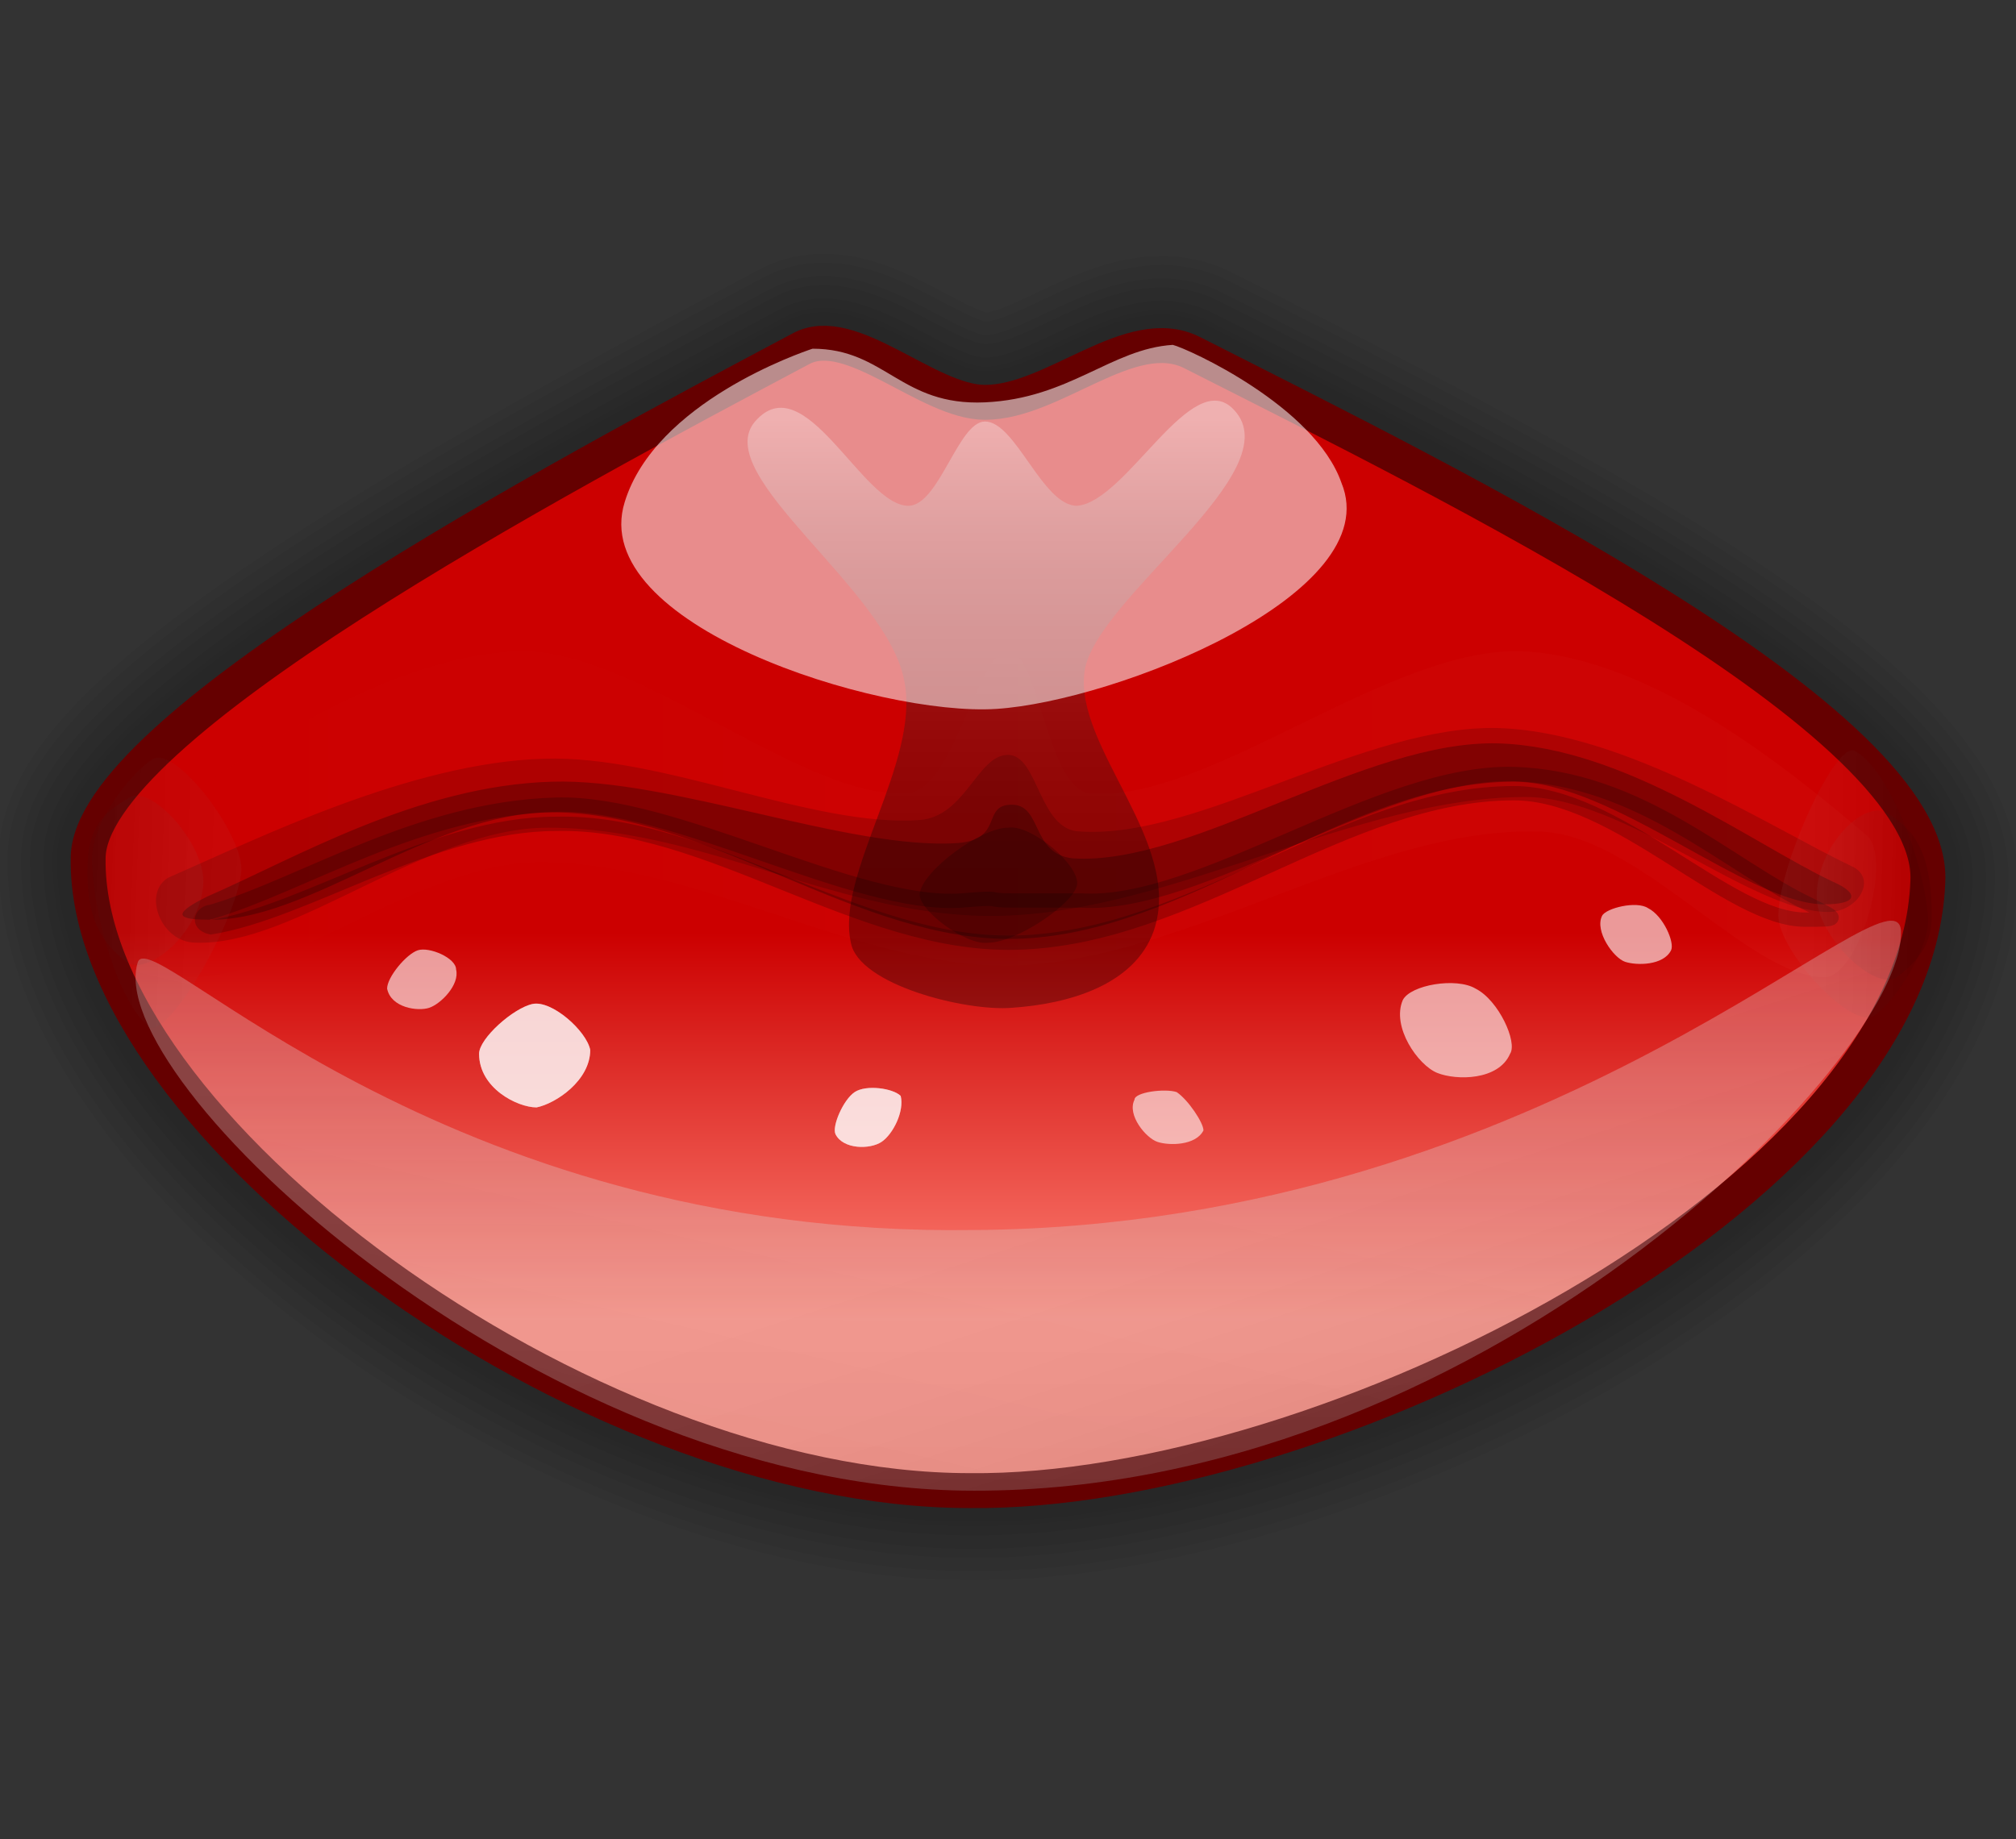 <?xml version="1.0" encoding="UTF-8" standalone="no"?>
<!DOCTYPE svg PUBLIC "-//W3C//DTD SVG 20010904//EN"
"http://www.w3.org/TR/2001/REC-SVG-20010904/DTD/svg10.dtd">
<!-- Created with Sodipodi ("http://www.sodipodi.com/") -->
<svg
   xmlns:x="http://ns.adobe.com/Extensibility/1.0/"
   xmlns:i="http://ns.adobe.com/AdobeIllustrator/10.0/"
   xmlns:graph="http://ns.adobe.com/Graphs/1.0/"
   xmlns="http://www.w3.org/2000/svg"
   xmlns:xlink="http://www.w3.org/1999/xlink"
   xmlns:a="http://ns.adobe.com/AdobeSVGViewerExtensions/3.0/"
   xml:space="preserve"
   i:viewOrigin="166.0005 465.75"
   i:rulerOrigin="0 0"
   i:pageBounds="0 792 612 0"
   width="52.6"
   height="48"
   viewBox="0 0 52.6 48"
   overflow="visible"
   enable-background="new 0 0 52.6 48"
   xmlns:sodipodi="http://sodipodi.sourceforge.net/DTD/sodipodi-0.dtd"
   id="svg602"
   sodipodi:version="0.34"
   sodipodi:docname="C:\msys\home\su_blanc\mldonkey-2.5.12\src\gtk2\rsvg\emoticons\emoticon_kiss.svg"><rect x="0" y="0" width="52.6" height="48" fill="#333333" stroke="none"/><defs
   id="defs779" /><sodipodi:namedview
   id="namedview778" /><g
   id="Layer_1"
   i:layer="yes"
   i:dimmedPercent="50"
   i:rgbTrio="#4F008000FFFF"><g
   id="g606"><g
   id="path621"
   nodetypes="cssssss"><path
   i:knockout="Off"
   opacity="3.790000e-002"
   fill="none"
   stroke="#000000"
   stroke-width="1.636"
   d="M2.3,22.4       c0-3.4,12.2-9.9,18.6-13.3c1.3-0.7,3.3,1.4,4.8,1.4c1.8,0,3.8-2.1,5.4-1.3c6.7,3.4,19.4,9.6,19.2,13.8       c-0.3,8.2-15.8,16-25,15.9C15.2,38.9,2.2,29.3,2.3,22.4z"
   id="path608" /></g><g
   id="path620"
   nodetypes="cssssss"><path
   i:knockout="Off"
   opacity="3.790000e-002"
   fill="none"
   stroke="#000000"
   stroke-width="1.87"
   d="M2.3,22.4       c0-3.4,12.2-9.9,18.6-13.3c1.3-0.7,3.3,1.4,4.8,1.4c1.8,0,3.8-2.1,5.4-1.3c6.7,3.4,19.4,9.6,19.2,13.8       c-0.3,8.2-15.8,16-25,15.9C15.2,38.9,2.2,29.3,2.3,22.4z"
   id="path610" /></g><g
   id="path619"
   nodetypes="cssssss"><path
   i:knockout="Off"
   opacity="3.790000e-002"
   fill="none"
   stroke="#000000"
   stroke-width="2.337"
   d="M2.3,22.4       c0-3.4,12.2-9.9,18.6-13.3c1.3-0.7,3.3,1.4,4.8,1.4c1.8,0,3.8-2.1,5.4-1.3c6.7,3.4,19.4,9.6,19.2,13.8       c-0.3,8.2-15.8,16-25,15.9C15.2,38.9,2.2,29.3,2.3,22.4z"
   id="path612" /></g><g
   id="path618"
   nodetypes="cssssss"><path
   i:knockout="Off"
   opacity="3.790000e-002"
   fill="none"
   stroke="#000000"
   stroke-width="3.038"
   d="M2.3,22.4       c0-3.4,12.2-9.9,18.6-13.3c1.3-0.7,3.3,1.4,4.8,1.4c1.8,0,3.8-2.1,5.4-1.3c6.7,3.4,19.4,9.6,19.2,13.8       c-0.3,8.2-15.8,16-25,15.9C15.2,38.9,2.2,29.3,2.3,22.4z"
   id="path614" /></g><g
   id="path617"
   nodetypes="cssssss"><path
   i:knockout="Off"
   opacity="3.790000e-002"
   fill="none"
   stroke="#000000"
   stroke-width="3.506"
   d="M2.3,22.4       c0-3.4,12.2-9.9,18.6-13.3c1.3-0.7,3.3,1.4,4.8,1.4c1.8,0,3.8-2.1,5.4-1.3c6.7,3.4,19.4,9.6,19.2,13.8       c-0.3,8.2-15.8,16-25,15.9C15.2,38.9,2.2,29.3,2.3,22.4z"
   id="path616" /></g><g
   id="g617"
   nodetypes="cssssss"><path
   i:knockout="Off"
   opacity="3.790000e-002"
   fill="none"
   stroke="#000000"
   stroke-width="4.207"
   d="M2.3,22.4       c0-3.4,12.2-9.9,18.6-13.3c1.3-0.7,3.3,1.4,4.8,1.4c1.8,0,3.8-2.1,5.4-1.3c6.7,3.4,19.4,9.6,19.2,13.8       c-0.3,8.2-15.8,16-25,15.9C15.2,38.9,2.2,29.3,2.3,22.4z"
   id="path622" /></g><g
   id="path615"
   nodetypes="cssssss"><path
   i:knockout="Off"
   opacity="3.790000e-002"
   fill="none"
   stroke="#000000"
   stroke-width="4.674"
   d="M2.3,22.4       c0-3.4,12.2-9.9,18.6-13.3c1.3-0.7,3.3,1.4,4.8,1.4c1.8,0,3.8-2.1,5.4-1.3c6.7,3.4,19.4,9.6,19.2,13.8       c-0.3,8.2-15.8,16-25,15.9C15.2,38.9,2.2,29.3,2.3,22.4z"
   id="path624" /></g><linearGradient
   id="path563_1_"
   gradientUnits="userSpaceOnUse"
   x1="-165.926"
   y1="465.551"
   x2="-165.926"
   y2="465.485"
   gradientTransform="matrix(269.034 0 0 -152.924 44665.871 71218.273)"><stop
   offset="0"
   style="stop-color:#CC0000"
   id="stop626" /><stop
   offset="1"
   style="stop-color:#FF8275"
   id="stop627" /><a:midPointStop
   offset="0"
   style="stop-color:#CC0000"
   id="midPointStop628" /><a:midPointStop
   offset="0.5"
   style="stop-color:#CC0000"
   id="midPointStop629" /><a:midPointStop
   offset="1"
   style="stop-color:#FF8275"
   id="midPointStop630" /></linearGradient><path
   id="path563"
   nodetypes="cssssss"
   fill="url(#path563_1_)"
   stroke="#650000"
   stroke-width="0.911"
   d="M2.3,22.4      c0-3.4,12.2-9.9,18.6-13.3c1.3-0.7,3.3,1.4,4.8,1.4c1.8,0,3.8-2.1,5.4-1.3c6.7,3.4,19.4,9.6,19.2,13.8c-0.3,8.2-15.8,16-25,15.9      C15.2,38.9,2.2,29.3,2.3,22.4z" /><g
   id="path564"
   nodetypes="cssssssssssss"><linearGradient
   id="XMLID_1_"
   gradientUnits="userSpaceOnUse"
   x1="3.418"
   y1="21.32"
   x2="49.026"
   y2="21.32"><stop
   offset="0"
   style="stop-color:#CC0000"
   id="stop634" /><stop
   offset="1"
   style="stop-color:#FF8275"
   id="stop635" /><a:midPointStop
   offset="0"
   style="stop-color:#CC0000"
   id="midPointStop636" /><a:midPointStop
   offset="0.5"
   style="stop-color:#CC0000"
   id="midPointStop637" /><a:midPointStop
   offset="1"
   style="stop-color:#FF8275"
   id="midPointStop638" /></linearGradient><path
   i:knockout="Off"
   opacity="3.790000e-002"
   fill="url(#XMLID_1_)"
   d="M3.7,21.7c2.3-1.8,6.2-4.5,9.7-4.7       c3.1-0.2,7.5,3.9,10.3,3.7c1.2-0.1,1.8-3.7,2.6-3.7c0.8,0,1,3.5,2.1,3.7c3.1,0.3,7.9-3.9,11.4-3.7c3.3,0.2,6.8,3,8.9,4.8       c0.7,0.6-0.2,3.7-1.1,3.7c-2,0-4.9-3.8-7.5-3.8c-4.4-0.1-9,3.3-13.6,3.5c-4.1,0.1-8.3-2.7-12.4-2.7c-3.2,0-6.8,3.2-9.3,3       C3.9,25.5,2.9,22.3,3.7,21.7z"
   id="path639" /></g><linearGradient
   id="path565_1_"
   gradientUnits="userSpaceOnUse"
   x1="25.961"
   y1="26.06"
   x2="25.961"
   y2="10.954"><stop
   offset="0"
   style="stop-color:#000000"
   id="stop641" /><stop
   offset="0.197"
   style="stop-color:#030303"
   id="stop642" /><stop
   offset="0.331"
   style="stop-color:#0C0C0C"
   id="stop643" /><stop
   offset="0.447"
   style="stop-color:#1B1B1B"
   id="stop644" /><stop
   offset="0.551"
   style="stop-color:#313131"
   id="stop645" /><stop
   offset="0.649"
   style="stop-color:#4D4D4D"
   id="stop646" /><stop
   offset="0.742"
   style="stop-color:#6F6F6F"
   id="stop647" /><stop
   offset="0.83"
   style="stop-color:#989898"
   id="stop648" /><stop
   offset="0.915"
   style="stop-color:#C7C7C7"
   id="stop649" /><stop
   offset="0.995"
   style="stop-color:#FBFBFB"
   id="stop650" /><stop
   offset="1"
   style="stop-color:#FFFFFF"
   id="stop651" /><a:midPointStop
   offset="0"
   style="stop-color:#000000"
   id="midPointStop652" /><a:midPointStop
   offset="0.78"
   style="stop-color:#000000"
   id="midPointStop653" /><a:midPointStop
   offset="1"
   style="stop-color:#FFFFFF"
   id="midPointStop654" /></linearGradient><path
   id="path565"
   nodetypes="cssssssssss"
   i:knockout="Off"
   opacity="0.31"
   fill="url(#path565_1_)"
   d="M19.7,11      c-1.2,1.4,3.5,4.4,3.9,6.8c0.4,2.1-1.8,5-1.4,6.8c0.2,1.1,3,1.8,4.2,1.7c1.5-0.1,3.2-0.6,3.7-2c0.8-2.3-2.1-4.8-1.8-6.8      c0.3-1.9,5.4-5.2,3.9-6.8c-1.1-1.2-2.8,2.4-4.1,2.5c-0.9,0-1.6-2.2-2.4-2.2c-0.7,0-1.2,2.2-2,2.2C22.5,13.2,21,9.5,19.7,11z" /><linearGradient
   id="path566_1_"
   gradientUnits="userSpaceOnUse"
   x1="-165.949"
   y1="466.17"
   x2="-165.948"
   y2="466.308"
   gradientTransform="matrix(258.386 0 0 -75.582 42905.062 35273.113)"><stop
   offset="0"
   style="stop-color:#000000"
   id="stop657" /><stop
   offset="1"
   style="stop-color:#FFFFFF"
   id="stop658" /><a:midPointStop
   offset="0"
   style="stop-color:#000000"
   id="midPointStop659" /><a:midPointStop
   offset="0.5"
   style="stop-color:#000000"
   id="midPointStop660" /><a:midPointStop
   offset="1"
   style="stop-color:#FFFFFF"
   id="midPointStop661" /></linearGradient><path
   id="path566"
   nodetypes="cssss"
   opacity="5.000000e-002"
   fill="url(#path566_1_)"
   d="M3.6,25.1      c-1,3,10.2,13.6,21.5,13.8c13.4,0.2,24.6-11.3,24.5-14.6c-0.1-2-9,7.7-24.2,7.8C11.4,32.3,4,24.1,3.6,25.1z" /><linearGradient
   id="path575_1_"
   gradientUnits="userSpaceOnUse"
   x1="-166.057"
   y1="466.179"
   x2="-165.909"
   y2="466.356"
   gradientTransform="matrix(258.386 0 0 -75.582 42905.062 35273.113)"><stop
   offset="0"
   style="stop-color:#000000"
   id="stop664" /><stop
   offset="5.554014e-002"
   style="stop-color:#131313"
   id="stop665" /><stop
   offset="0.175"
   style="stop-color:#353535"
   id="stop666" /><stop
   offset="0.302"
   style="stop-color:#515151"
   id="stop667" /><stop
   offset="0.438"
   style="stop-color:#676767"
   id="stop668" /><stop
   offset="0.587"
   style="stop-color:#777777"
   id="stop669" /><stop
   offset="0.757"
   style="stop-color:#808080"
   id="stop670" /><stop
   offset="1"
   style="stop-color:#838383"
   id="stop671" /><a:midPointStop
   offset="0"
   style="stop-color:#000000"
   id="midPointStop672" /><a:midPointStop
   offset="0.226"
   style="stop-color:#000000"
   id="midPointStop673" /><a:midPointStop
   offset="1"
   style="stop-color:#838383"
   id="midPointStop674" /></linearGradient><path
   id="path575"
   nodetypes="cssss"
   opacity="7.000000e-002"
   fill="url(#path575_1_)"
   d="M3.6,25.1      c-1,3,10.2,13.6,21.5,13.8c13.4,0.2,24.6-11.3,24.5-14.6c-0.1-2-9,7.7-24.2,7.8C11.4,32.3,4,24.1,3.6,25.1z" /><linearGradient
   id="path576_1_"
   gradientUnits="userSpaceOnUse"
   x1="-165.821"
   y1="466.193"
   x2="-165.945"
   y2="466.3"
   gradientTransform="matrix(258.386 0 0 -75.582 42905.062 35273.113)"><stop
   offset="0"
   style="stop-color:#000000"
   id="stop677" /><stop
   offset="5.506516e-003"
   style="stop-color:#040404"
   id="stop678" /><stop
   offset="8.510184e-002"
   style="stop-color:#383838"
   id="stop679" /><stop
   offset="0.17"
   style="stop-color:#676767"
   id="stop680" /><stop
   offset="0.258"
   style="stop-color:#909090"
   id="stop681" /><stop
   offset="0.351"
   style="stop-color:#B2B2B2"
   id="stop682" /><stop
   offset="0.449"
   style="stop-color:#CECECE"
   id="stop683" /><stop
   offset="0.553"
   style="stop-color:#E4E4E4"
   id="stop684" /><stop
   offset="0.669"
   style="stop-color:#F3F3F3"
   id="stop685" /><stop
   offset="0.803"
   style="stop-color:#FCFCFC"
   id="stop686" /><stop
   offset="1"
   style="stop-color:#FFFFFF"
   id="stop687" /><a:midPointStop
   offset="0"
   style="stop-color:#000000"
   id="midPointStop688" /><a:midPointStop
   offset="0.22"
   style="stop-color:#000000"
   id="midPointStop689" /><a:midPointStop
   offset="1"
   style="stop-color:#FFFFFF"
   id="midPointStop690" /></linearGradient><path
   id="path576"
   nodetypes="cssss"
   opacity="0.2"
   fill="url(#path576_1_)"
   d="M3.6,25.1c-1,3,10.2,13.6,21.5,13.8      c13.4,0.2,24.6-11.3,24.5-14.6c-0.1-2-9,7.7-24.2,7.8C11.4,32.3,4,24.1,3.6,25.1z" /><path
   id="path578"
   nodetypes="cssssssssssss"
   i:knockout="Off"
   opacity="0.15"
   d="M4.4,22.9c2.3-1,6.3-3,9.8-3.1      c3.1-0.1,7,1.8,9.8,1.6c1.2-0.1,1.5-1.7,2.3-1.7c0.8,0,0.8,2,1.9,2c3.1,0.2,7.4-2.8,10.9-2.7c3.3,0.1,7.1,2.6,9.2,3.6      c0.7,0.3,0.2,1.2-0.6,1.2c-2,0-5.3-3-7.9-3c-4.4,0-9.2,3-13.7,3.1c-4.1,0.1-7.7-2.3-11.8-2.3c-3.2,0-6.6,3.1-9.2,3      C4.2,24.6,3.7,23.3,4.4,22.9z" /><path
   id="path579"
   nodetypes="cssssssssssss"
   i:knockout="Off"
   opacity="0.25"
   d="M5.4,23.4c2.3-1,5.5-2.9,9-3      c3.1-0.1,7.8,1.8,10.6,1.6c1.2-0.1,0.6-1,1.4-1c0.8,0,0.5,1.3,1.6,1.4c3.1,0.2,7.6-3.1,11.1-3c3.3,0.1,6.6,2.6,8.7,3.6      c0.7,0.3,0.7,0.6-0.2,0.6c-2,0-5.5-3.2-8.1-3.2c-4.4,0-8.5,4-13,4.1c-4.1,0.1-8-3.3-12.1-3.3c-3.2,0-6.4,2.9-9,2.8      C4.5,24,4.6,23.8,5.4,23.4z" /><path
   id="path584"
   nodetypes="cssss"
   i:knockout="Off"
   opacity="0.2"
   d="M26.3,21.6c-0.7,0-2.2,1.1-2.3,1.7      c-0.1,0.4,1.2,1.4,1.8,1.3c0.7,0,2.2-1,2.3-1.5C28.2,22.6,26.9,21.5,26.3,21.6z" /><linearGradient
   id="path585_1_"
   gradientUnits="userSpaceOnUse"
   x1="-166.552"
   y1="465.442"
   x2="-166.551"
   y2="465.241"
   gradientTransform="matrix(106.174 0 0 -47.88 17709.111 22293.877)"><stop
   offset="0"
   style="stop-color:#FFFFFF"
   id="stop696" /><stop
   offset="1"
   style="stop-color:#FFFFFF"
   id="stop697" /><a:midPointStop
   offset="0"
   style="stop-color:#FFFFFF"
   id="midPointStop698" /><a:midPointStop
   offset="0.5"
   style="stop-color:#FFFFFF"
   id="midPointStop699" /><a:midPointStop
   offset="1"
   style="stop-color:#FFFFFF"
   id="midPointStop700" /></linearGradient><path
   id="path585"
   nodetypes="cssssss"
   opacity="0.55"
   fill="url(#path585_1_)"
   d="M25.7,10.5      c-2.2,0.1-2.6-1.4-4.5-1.4c-0.3,0.1-4.1,1.4-4.9,4c-1,3.2,6.6,5.6,9.7,5.4c3.1-0.2,10.2-3,9-5.9C34.3,10.6,31,9.1,30.6,9      C29,9.1,27.9,10.4,25.7,10.5z" /><linearGradient
   id="path590_1_"
   gradientUnits="userSpaceOnUse"
   x1="-169.035"
   y1="469.749"
   x2="-169.034"
   y2="469.55"
   gradientTransform="matrix(16.083 0 0 -13.82 2732.379 6518.015)"><stop
   offset="0"
   style="stop-color:#FFFFFF"
   id="stop703" /><stop
   offset="1"
   style="stop-color:#FFFFFF"
   id="stop704" /><a:midPointStop
   offset="0"
   style="stop-color:#FFFFFF"
   id="midPointStop705" /><a:midPointStop
   offset="0.5"
   style="stop-color:#FFFFFF"
   id="midPointStop706" /><a:midPointStop
   offset="1"
   style="stop-color:#FFFFFF"
   id="midPointStop707" /></linearGradient><path
   id="path590"
   nodetypes="cssss"
   opacity="0.55"
   fill="url(#path590_1_)"
   d="M13.9,26.2c-0.5,0.1-1.4,0.9-1.4,1.3      c0,0.9,1,1.4,1.5,1.4c0.5-0.1,1.4-0.7,1.4-1.5C15.3,26.9,14.4,26.1,13.9,26.2z" /><path
   id="path591"
   nodetypes="cssss"
   opacity="0.6"
   fill="url(#path590_1_)"
   d="M13.9,26.2c-0.5,0.1-1.4,0.9-1.4,1.3      c0,0.9,1,1.4,1.5,1.4c0.5-0.1,1.4-0.7,1.4-1.5C15.3,26.9,14.4,26.1,13.9,26.2z" /><linearGradient
   id="path592_1_"
   gradientUnits="userSpaceOnUse"
   x1="-175.838"
   y1="470.028"
   x2="-175.837"
   y2="469.828"
   gradientTransform="matrix(16.281 0 0 -12.465 2900.909 5884.707)"><stop
   offset="0"
   style="stop-color:#FFFFFF"
   id="stop711" /><stop
   offset="1"
   style="stop-color:#FFFFFF"
   id="stop712" /><a:midPointStop
   offset="0"
   style="stop-color:#FFFFFF"
   id="midPointStop713" /><a:midPointStop
   offset="0.5"
   style="stop-color:#FFFFFF"
   id="midPointStop714" /><a:midPointStop
   offset="1"
   style="stop-color:#FFFFFF"
   id="midPointStop715" /></linearGradient><path
   id="path592"
   nodetypes="cssss"
   opacity="0.6"
   fill="url(#path592_1_)"
   d="M38.5,25.8c-0.5-0.3-1.7-0.1-1.9,0.3      c-0.3,0.7,0.4,1.7,0.9,1.9c0.5,0.2,1.6,0.2,1.9-0.5C39.6,27.2,39.1,26.1,38.5,25.8z" /><linearGradient
   id="path593_1_"
   gradientUnits="userSpaceOnUse"
   x1="-183.829"
   y1="471.487"
   x2="-183.827"
   y2="471.287"
   gradientTransform="matrix(10.36 0 0 -7.812 1947.087 3707.102)"><stop
   offset="0"
   style="stop-color:#FFFFFF"
   id="stop718" /><stop
   offset="1"
   style="stop-color:#FFFFFF"
   id="stop719" /><a:midPointStop
   offset="0"
   style="stop-color:#FFFFFF"
   id="midPointStop720" /><a:midPointStop
   offset="0.5"
   style="stop-color:#FFFFFF"
   id="midPointStop721" /><a:midPointStop
   offset="1"
   style="stop-color:#FFFFFF"
   id="midPointStop722" /></linearGradient><path
   id="path593"
   nodetypes="cssss"
   opacity="0.6"
   fill="url(#path593_1_)"
   d="M43,23.7c-0.3-0.2-1.1,0-1.2,0.2      c-0.2,0.4,0.3,1.1,0.6,1.2c0.3,0.1,1,0.1,1.2-0.3C43.7,24.6,43.4,23.9,43,23.7z" /><linearGradient
   id="path594_1_"
   gradientUnits="userSpaceOnUse"
   x1="-178.894"
   y1="474.483"
   x2="-178.893"
   y2="474.283"
   gradientTransform="matrix(9.937 0 0 -7.389 1808.008 3534.609)"><stop
   offset="0"
   style="stop-color:#FFFFFF"
   id="stop725" /><stop
   offset="1"
   style="stop-color:#FFFFFF"
   id="stop726" /><a:midPointStop
   offset="0"
   style="stop-color:#FFFFFF"
   id="midPointStop727" /><a:midPointStop
   offset="0.5"
   style="stop-color:#FFFFFF"
   id="midPointStop728" /><a:midPointStop
   offset="1"
   style="stop-color:#FFFFFF"
   id="midPointStop729" /></linearGradient><path
   id="path594"
   nodetypes="cssss"
   opacity="0.6"
   fill="url(#path594_1_)"
   d="M30.7,28.5c-0.3-0.1-1.1,0-1.1,0.2      c-0.2,0.4,0.3,1,0.6,1.1c0.3,0.1,1,0.1,1.2-0.3C31.4,29.3,31,28.7,30.7,28.5z" /><linearGradient
   id="path595_1_"
   gradientUnits="userSpaceOnUse"
   x1="-169.779"
   y1="472.232"
   x2="-169.778"
   y2="472.032"
   gradientTransform="matrix(10.207 0 0 -7.63 1743.953 3628.016)"><stop
   offset="0"
   style="stop-color:#FFFFFF"
   id="stop732" /><stop
   offset="1"
   style="stop-color:#FFFFFF"
   id="stop733" /><a:midPointStop
   offset="0"
   style="stop-color:#FFFFFF"
   id="midPointStop734" /><a:midPointStop
   offset="0.5"
   style="stop-color:#FFFFFF"
   id="midPointStop735" /><a:midPointStop
   offset="1"
   style="stop-color:#FFFFFF"
   id="midPointStop736" /></linearGradient><path
   id="path595"
   nodetypes="cssss"
   opacity="0.6"
   fill="url(#path595_1_)"
   d="M10.9,24.8c-0.3,0.1-0.8,0.7-0.8,1      c0.1,0.5,0.8,0.6,1.1,0.5c0.3-0.1,0.8-0.6,0.7-1C11.9,25,11.2,24.7,10.9,24.8z" /><linearGradient
   id="path596_1_"
   gradientUnits="userSpaceOnUse"
   x1="-175.685"
   y1="473.831"
   x2="-175.684"
   y2="473.63"
   gradientTransform="matrix(9.516 0 0 -7.967 1694.36 3803.319)"><stop
   offset="0"
   style="stop-color:#FFFFFF"
   id="stop739" /><stop
   offset="1"
   style="stop-color:#FFFFFF"
   id="stop740" /><a:midPointStop
   offset="0"
   style="stop-color:#FFFFFF"
   id="midPointStop741" /><a:midPointStop
   offset="0.5"
   style="stop-color:#FFFFFF"
   id="midPointStop742" /><a:midPointStop
   offset="1"
   style="stop-color:#FFFFFF"
   id="midPointStop743" /></linearGradient><path
   id="path596"
   nodetypes="cssss"
   opacity="0.55"
   fill="url(#path596_1_)"
   d="M22.3,28.5c-0.3,0.2-0.6,0.9-0.5,1.1      c0.2,0.4,0.9,0.4,1.2,0.2c0.3-0.2,0.6-0.8,0.5-1.2C23.3,28.4,22.6,28.3,22.3,28.5z" /><path
   id="path597"
   nodetypes="cssss"
   opacity="0.6"
   fill="url(#path596_1_)"
   d="M22.3,28.5c-0.3,0.2-0.6,0.9-0.5,1.1      c0.2,0.4,0.9,0.4,1.2,0.2c0.3-0.2,0.6-0.8,0.5-1.2C23.3,28.4,22.6,28.3,22.3,28.5z" /><g
   id="path598"
   nodetypes="cssssssssssss"
   opacity="0.2"><path
   i:knockout="Off"
   opacity="3.790000e-002"
   d="M5.5,23.8c2.4-0.7,5.4-2.7,9-2.8c3.1-0.1,7.8,2.7,10.6,2.5       c1.2-0.1,0.5,0,1.3,0c0.8,0,0.7,0,1.8,0c3.1,0.2,7.8-3.4,11.3-3.3c3.3,0.1,5.6,2.4,7.7,3.4C48,24,48,24,47.1,24       c-2,0-4.9-3.3-7.6-3.3c-4.4,0-8.4,3.8-13,3.9c-4.1,0.1-8-3.2-12-3.1c-3.2,0-6.5,2.3-9,2.7C5.1,24.1,5.3,23.8,5.5,23.8z"
   id="path747" /><path
   i:knockout="Off"
   fill="none"
   stroke="#000000"
   stroke-width="0.374"
   d="M5.5,23.8c2.4-0.7,5.4-2.7,9-2.8       c3.1-0.1,7.8,2.7,10.6,2.5c1.2-0.1,0.5,0,1.3,0c0.8,0,0.7,0,1.8,0c3.1,0.2,7.8-3.4,11.3-3.3c3.3,0.1,5.6,2.4,7.7,3.4       C48,24,48,24,47.1,24c-2,0-4.9-3.3-7.6-3.3c-4.4,0-8.4,3.8-13,3.9c-4.1,0.1-8-3.2-12-3.1c-3.2,0-6.5,2.3-9,2.7       C5.1,24.1,5.3,23.8,5.5,23.8z"
   id="path748" /></g><linearGradient
   id="path607_1_"
   gradientUnits="userSpaceOnUse"
   x1="-166.202"
   y1="466.539"
   x2="-165.861"
   y2="466.522"
   gradientTransform="matrix(24.012 0 0 -32.378 3992.184 15128.573)"><stop
   offset="0"
   style="stop-color:#000000"
   id="stop750" /><stop
   offset="1"
   style="stop-color:#FFFFFF"
   id="stop751" /><a:midPointStop
   offset="0"
   style="stop-color:#000000"
   id="midPointStop752" /><a:midPointStop
   offset="0.5"
   style="stop-color:#000000"
   id="midPointStop753" /><a:midPointStop
   offset="1"
   style="stop-color:#FFFFFF"
   id="midPointStop754" /></linearGradient><path
   id="path607"
   nodetypes="cssss"
   opacity="5.000000e-002"
   fill="url(#path607_1_)"
   d="M4,19.8      c0.6-0.3,2.3,1.9,2.3,2.9c-0.1,1.3-1.9,4.4-2.4,4.1c-0.8-0.6-1.5-3-1.5-4.4C2.4,21.4,3.5,20.1,4,19.8z" /><linearGradient
   id="path609_1_"
   gradientUnits="userSpaceOnUse"
   x1="-166.289"
   y1="467.13"
   x2="-165.795"
   y2="467.106"
   gradientTransform="matrix(16.588 0 0 -22.368 2759.783 10471.419)"><stop
   offset="0"
   style="stop-color:#000000"
   id="stop757" /><stop
   offset="1"
   style="stop-color:#FFFFFF"
   id="stop758" /><a:midPointStop
   offset="0"
   style="stop-color:#000000"
   id="midPointStop759" /><a:midPointStop
   offset="0.5"
   style="stop-color:#000000"
   id="midPointStop760" /><a:midPointStop
   offset="1"
   style="stop-color:#FFFFFF"
   id="midPointStop761" /></linearGradient><path
   id="path609"
   nodetypes="cssss"
   opacity="7.000000e-002"
   fill="url(#path609_1_)"
   d="M3.4,20.8      c0.6-0.3,2,1.3,1.9,2.3c-0.1,1.3-1.5,2.4-2,2c-0.8-0.6-1.1-1.4-1-2.8C2.4,21.4,2.9,21.1,3.4,20.8z" /><linearGradient
   id="path610_1_"
   gradientUnits="userSpaceOnUse"
   x1="-174.394"
   y1="466.521"
   x2="-174.579"
   y2="466.525"
   gradientTransform="matrix(24.247 0 0 -32.088 4278.512 14992.922)"><stop
   offset="0"
   style="stop-color:#000000"
   id="stop764" /><stop
   offset="1"
   style="stop-color:#FFFFFF"
   id="stop765" /><a:midPointStop
   offset="0"
   style="stop-color:#000000"
   id="midPointStop766" /><a:midPointStop
   offset="0.5"
   style="stop-color:#000000"
   id="midPointStop767" /><a:midPointStop
   offset="1"
   style="stop-color:#FFFFFF"
   id="midPointStop768" /></linearGradient><path
   id="path769"
   nodetypes="cssss"
   opacity="5.000000e-002"
   fill="url(#path610_1_)"
   d="M48.9,26.5      c-0.6,0.4-2.5-1.7-2.5-2.6c0-1.3,1.5-4.6,2-4.3c0.9,0.5,1.8,2.9,1.9,4.3C50.4,24.7,49.4,26.2,48.9,26.5z" /><linearGradient
   id="path611_1_"
   gradientUnits="userSpaceOnUse"
   x1="-178.399"
   y1="467.209"
   x2="-178.666"
   y2="467.216"
   gradientTransform="matrix(16.822 0 0 -22.262 3051.009 10424.394)"><stop
   offset="0"
   style="stop-color:#000000"
   id="stop771" /><stop
   offset="1"
   style="stop-color:#FFFFFF"
   id="stop772" /><a:midPointStop
   offset="0"
   style="stop-color:#000000"
   id="midPointStop773" /><a:midPointStop
   offset="0.5"
   style="stop-color:#000000"
   id="midPointStop774" /><a:midPointStop
   offset="1"
   style="stop-color:#FFFFFF"
   id="midPointStop775" /></linearGradient><path
   id="path611"
   nodetypes="cssss"
   opacity="7.000000e-002"
   fill="url(#path611_1_)"
   d="M49.5,25.5      c-0.6,0.4-2.1-1.1-2.1-2.1c0-1.3,1.2-2.5,1.8-2.2c0.9,0.5,1.2,1.3,1.2,2.7C50.4,24.7,50,25.1,49.5,25.5z" /></g><rect
   x="2.3"
   i:knockout="Off"
   opacity="0.31"
   fill="none"
   width="48"
   height="48"
   id="rect777" /></g></svg>
